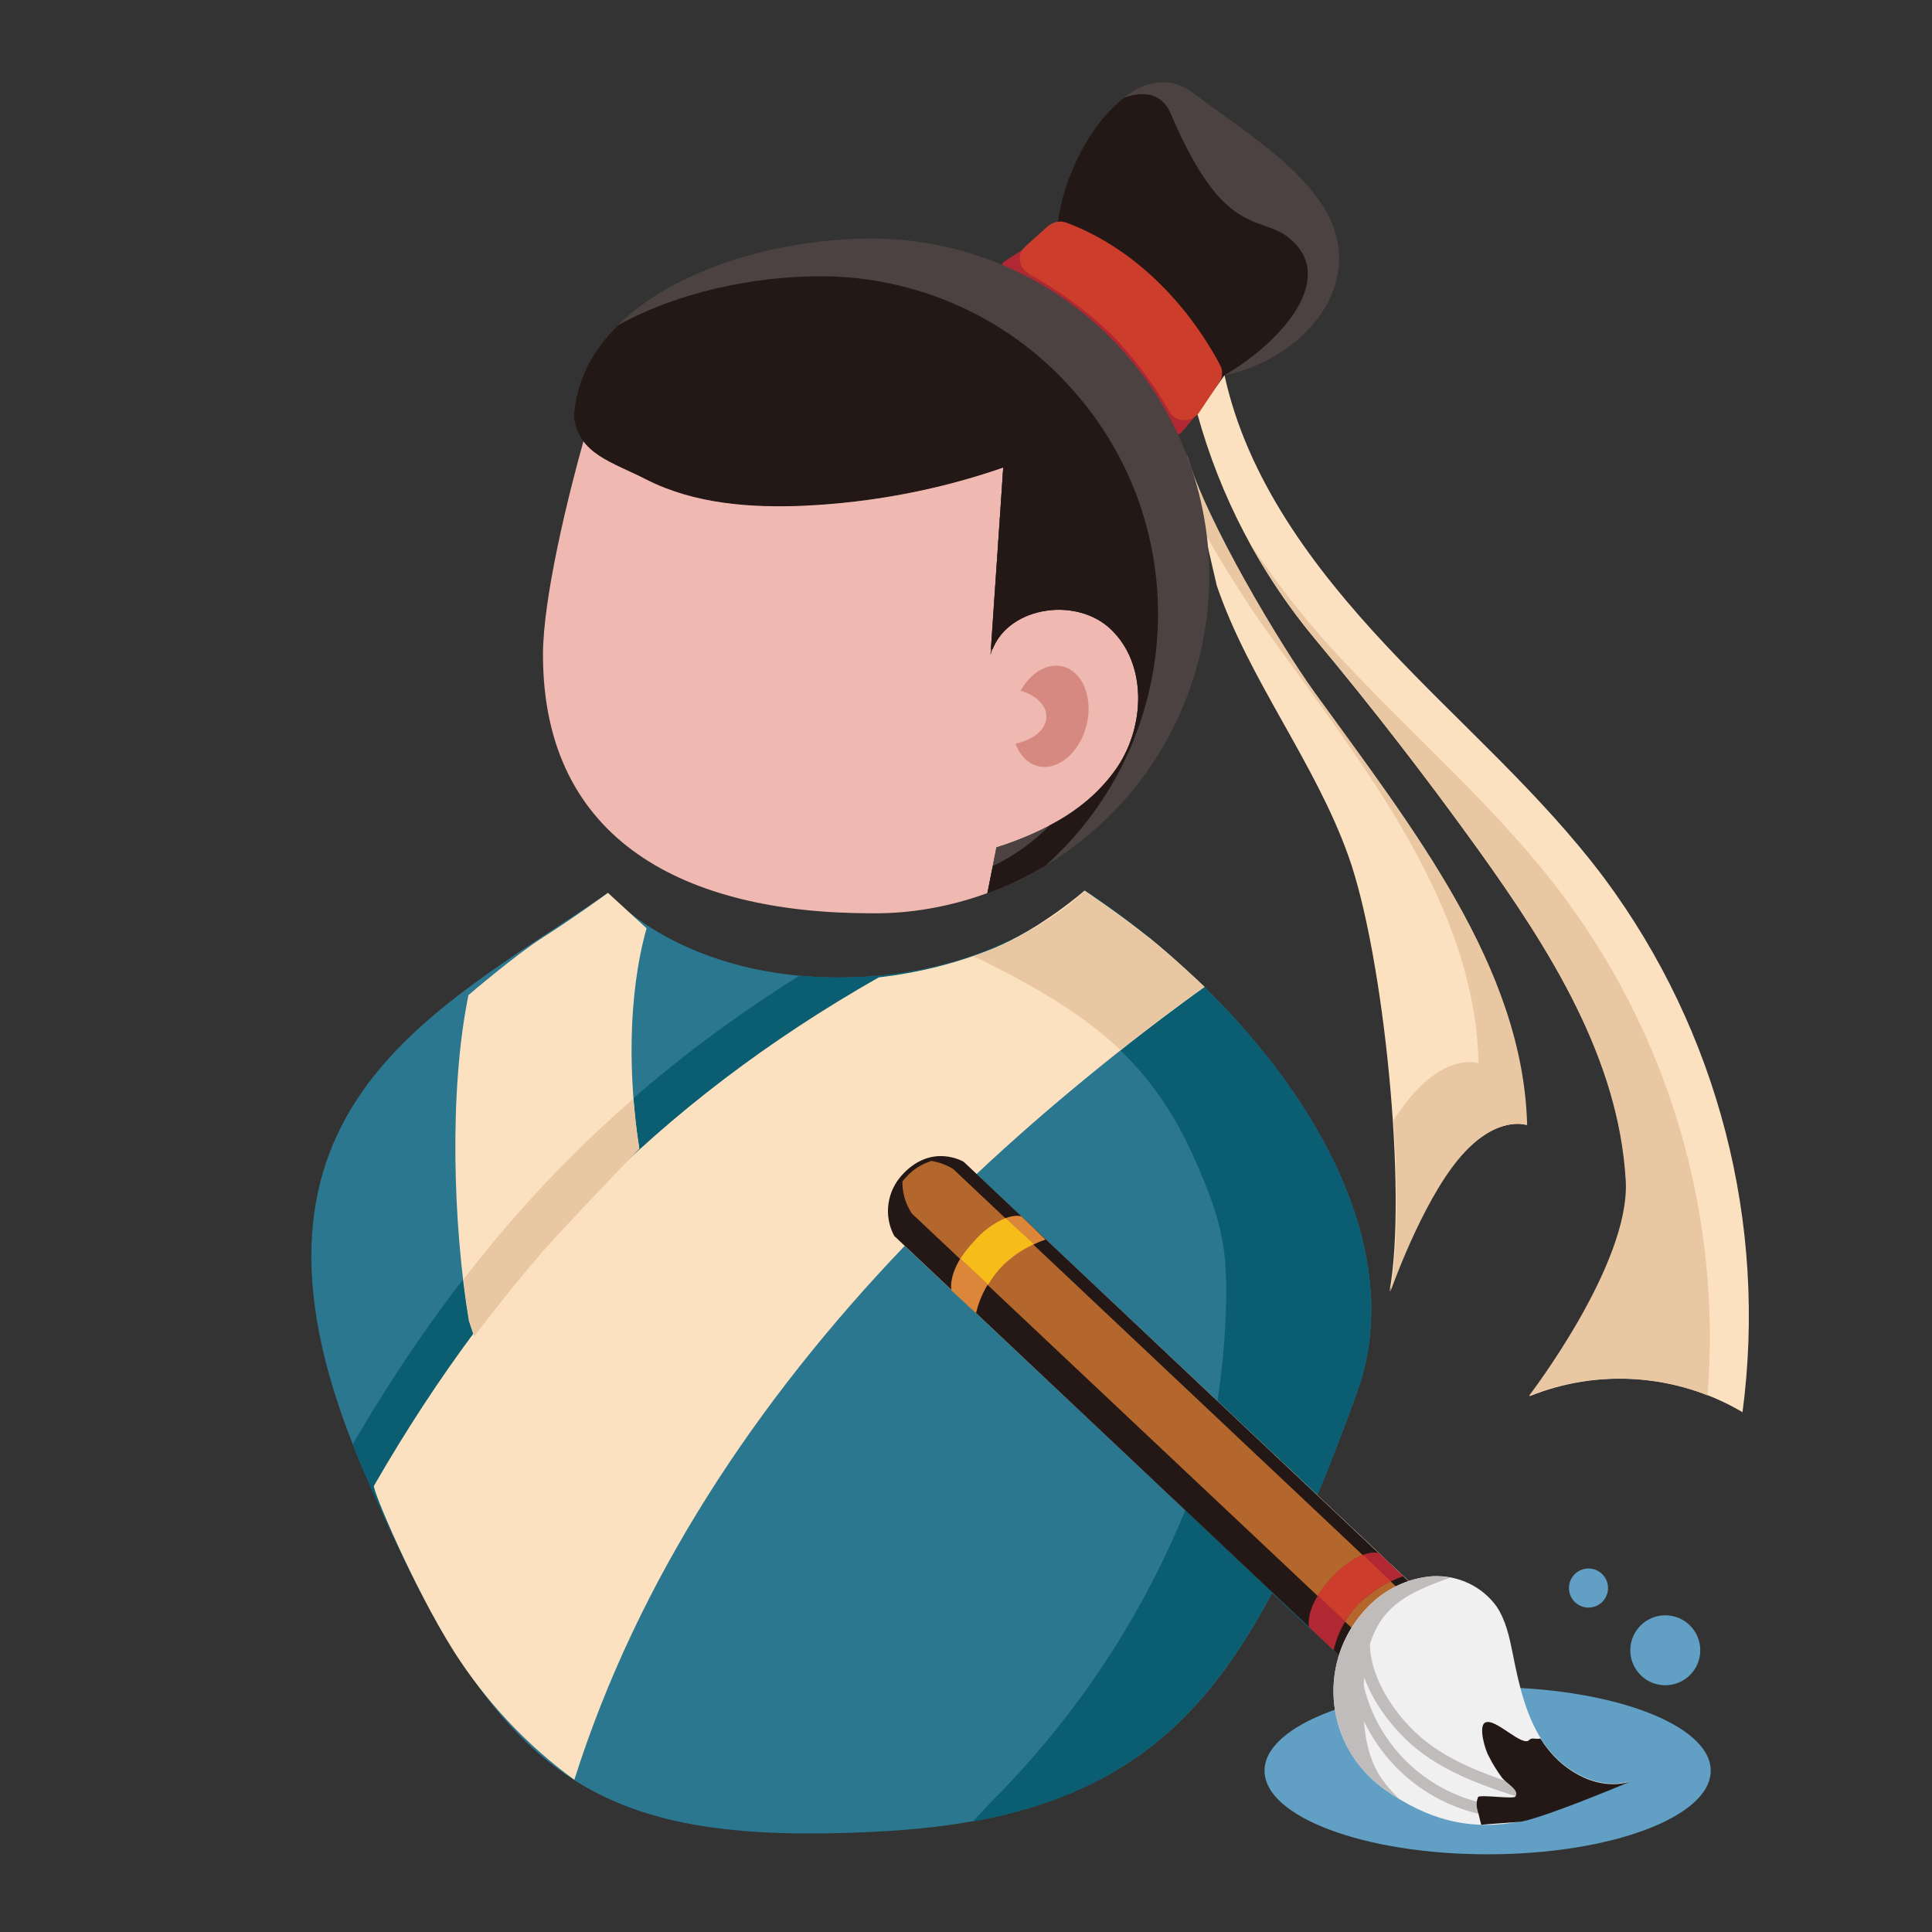 <?xml version="1.0" encoding="utf-8"?>
<!-- Generator: Adobe Illustrator 22.1.0, SVG Export Plug-In . SVG Version: 6.00 Build 0)  -->
<svg version="1.1" id="图层_1" xmlns="http://www.w3.org/2000/svg" xmlns:xlink="http://www.w3.org/1999/xlink" x="0px" y="0px"
	 viewBox="0 0 425.2 425.2" style="enable-background:new 0 0 425.2 425.2;" xml:space="preserve">
<rect x="0" y="0" width="425.2" height="425.2" fill="#333333" stroke="none"/>
<style type="text/css">
	.st0{fill:#61A0C4;}
	.st1{fill:#2B778F;}
	.st2{fill:#0B5E71;}
	.st3{fill:#FCE1C0;}
	.st4{fill:#4C4241;}
	.st5{fill:#231815;}
	.st6{fill:#B12832;}
	.st7{fill:#E9C7A2;}
	.st8{fill:#CD3D2B;}
	.st9{fill:#EFB8B0;}
	.st10{fill:#B4672C;}
	.st11{fill:#DB8638;}
	.st12{fill:#F0F0F0;}
	.st13{fill:#D58981;}
	.st14{fill:#F5BC1A;}
	.st15{fill:#C0BCBC;}
</style>
<title>用户组_彩</title>
<g id="图层_1_1_">
	<ellipse class="st0" cx="327.4" cy="389.7" rx="49.1" ry="18.4"/>
	<path class="st1" d="M289.9,329.1c2.9-6.9,5.7-14.3,8.6-22.2c14.7-39.7-22.5-86.6-59.8-110.9c0,0-17.6,18.3-51.6,19.1
		c-37,0.9-53.3-18.6-53.3-18.6C95.2,223.1,45.6,244.7,80.2,324c29.2,67,48.9,82.4,113.1,79.1c47-2.4,69.1-19.3,86.7-52.6l15,14.1
		c0.9-3.8,2.8-7.3,5.5-10.2c2.8-2.7,6.1-4.8,9.8-6.1L289.9,329.1z"/>
	<path class="st2" d="M238.7,196c0,0-17.6,18.3-51.6,19.1c-3.7,0.1-7.4,0-11.1-0.4c-42.1,26.3-72.9,59.4-98.4,103.2
		c0.8,2,1.6,4,2.5,6.1c7.9,18.2,15.2,32.6,22.8,43.9c5.2,6.1,11.2,11.6,17.7,16.4c14-44.2,40.1-83.4,72.7-117.5l15.9-15.8
		c15.5-14.4,31.8-27.9,48.9-40.3C252,205.4,245.6,200.4,238.7,196z"/>
	<path class="st2" d="M289.9,329.1c2.9-6.9,5.7-14.3,8.6-22.2c14.7-39.7-22.5-86.6-59.8-110.9c0,0-8.4,8.7-24.7,14.4l1.9,0.9
		c22.2,11.3,36.6,20.6,46.8,43.3c3,6.7,5.8,13.6,6.7,20.9c1.5,11-0.7,34.7-4.2,45.2c-9.6,28.6-25.7,54.5-47,75.8l-4.1,4.4
		c33.1-6,51-22.4,65.8-50.3l8.6,8.1l14.4-17.2L289.9,329.1z"/>
	<path class="st3" d="M214.9,258.4c15.8-14.8,32.6-28.5,50.2-41.2c0,0-6.1-5.9-12.3-10.9S238.7,196,238.7,196s-9.6,8.4-20,12.7
		c-8.1,3.3-16.6,5.4-25.3,6.4c-48.7,27.7-83.1,63.3-111.1,111.9c-0.4,0.8,8.7,22.3,17.5,36.3c7,11,16,20.7,26.6,28.4
		c14-44.2,40.1-83.4,72.7-117.5l96,90.4c0.9-3.8,2.8-7.3,5.5-10.2c2.8-2.7,6.1-4.8,9.8-6.1L214.9,258.4z"/>
	<path class="st4" d="M294.1,52c-3.3-13-20.1-22.8-31.3-31.4c-12.9-9.9-27.9,11.7-29.9,28.6l-12.1,9c8.4,3.8,16.1,9,22.9,15.4
		c6.4,6.4,11.6,13.9,15.6,22l9.6-12.9l0,0C284,79.9,297.8,66.8,294.1,52z"/>
	<path class="st5" d="M285.3,53.9c-7.1-8-14.9,1-27.6-28.8c-1.9-4.5-5.8-5.2-10.3-3.6C240,27.1,234,39,232.8,49.2l-12.1,9
		c8.4,3.8,16.1,9,22.9,15.4c4.7,4.7,8.8,9.9,12.2,15.6l1.6-2.1l0,0c4-0.9,7.9-2.3,11.5-4.3l0,0l0,0h0.2
		C281.5,75.7,293.1,62.6,285.3,53.9z"/>
	<path class="st6" d="M268.4,85.2c0,0,0-0.1,0-0.1l-5.5,6.4c-0.9,1.1-2.6,1.2-3.7,0.3c-0.2-0.2-0.4-0.4-0.6-0.7
		c-3.9-6.8-8.7-13-14.4-18.5c-5.4-4.9-11.3-9-17.8-12.3c-1.7-0.9-2.3-3-1.4-4.7c0.3-0.5,0.7-1,1.3-1.3l7.3-4.8l-0.1-0.1l-12.5,8.2
		c-0.5,0.3-0.6,0.9-0.3,1.4c0.1,0.2,0.3,0.3,0.5,0.4c3.9,1.8,13.9,6.9,21.7,14.6c6.2,6.2,11.4,13.2,15.4,21c0.2,0.5,0.8,0.7,1.3,0.5
		c0.2-0.1,0.3-0.2,0.4-0.3L268.4,85.2z"/>
	<path class="st3" d="M269.5,82.6c5,22.9,19.6,42.4,35.6,59.5s33.9,32.4,48,51.2c25,33.7,35.9,75.8,30.4,117.5
		c-14.2-8.4-31.6-9.7-46.9-3.5c0,0,22.3-29,21.3-47.3c-1.5-26.9-16.7-50.9-32.4-72.8c-11.5-16-23.5-31.5-36.1-46.6
		c-12.1-14.5-20.9-31.4-25.9-49.6L269.5,82.6z"/>
	<path class="st7" d="M296.7,146.6c-8-8.3-15.2-17.4-21.6-27c4.1,7.4,8.8,14.4,14.2,20.9c12.6,15.1,24.6,30.6,36.1,46.6
		c15.7,21.9,30.9,45.9,32.4,72.8c1,18.3-21.3,47.3-21.3,47.3c12.6-5,26.7-5.1,39.3-0.1c3.1-39-8-77.8-31.3-109.3
		C330.6,179,312.7,163.6,296.7,146.6z"/>
	<path class="st8" d="M234.7,49c14.7,5.5,26.5,17.6,33.8,31.3c0.7,1.2,0.6,2.8-0.2,3.9l-4.4,6.6c-1.2,1.7-3.5,2.2-5.3,1.1
		c-0.5-0.3-0.9-0.8-1.2-1.3c-3.6-6.3-8-12.2-13.1-17.3c-5.4-5.1-11.4-9.5-17.9-13c-1.8-1-2.5-3.3-1.5-5.1c0.2-0.4,0.5-0.7,0.8-1
		l5-4.5C231.9,48.8,233.4,48.5,234.7,49z"/>
	<path class="st3" d="M305.8,284.3c4-22-1.3-74.2-9-95.8c-7.3-20.6-22-39-29-59.6l-6.7-28.9c4.2,14.7,20.8,42.1,28,52.2
		c21.6,30,46.1,60.6,46.8,95.4c0,0-6.8-2.4-15.1,7.6S305.8,284.3,305.8,284.3z"/>
	<path class="st7" d="M289.2,152.2c-7.2-10-23.8-37.5-28-52.2l4.1,17.6c5,8.7,10.1,16.6,13.3,21c21.6,30,46.1,60.6,46.8,95.4
		c0,0-6.8-2.4-15.1,7.6c-1.3,1.6-2.5,3.2-3.6,4.9c1,14.9,0.9,28.8-0.7,37.8c0,0,6.7-19.2,15-29.2s15.1-7.5,15.1-7.5
		C335.2,212.8,310.8,182.1,289.2,152.2z"/>
	<path class="st3" d="M104.3,294c0,0,9.6-12.8,17.6-21.5s18.8-19.7,18.8-19.7c-2.4-15.4-2.6-33.5,1.6-48.5l-8.5-7.8
		c0,0-7.5,5.5-14.3,9.8c-6,3.8-16.4,12.7-16.4,12.7c-4.3,21-3.4,50.6,0.1,71.7L104.3,294z"/>
	<path class="st9" d="M142.4,105.5c10.5,5.3,22.8,6.2,34.5,5.7c15-0.7,29.8-3.5,43.9-8.4c-0.9,13.8-1.9,27.5-2.8,41.3
		c2.8-10.5,18.7-13.2,26.6-5.5s7.4,21,1.4,30.1s-16.3,14.5-26.7,17.8l-2,10.1l-0.4,0.1c-8.1,2.9-16.6,4.4-25.1,4.3
		c-41,0-72.3-15.9-72.3-56.9c0-12.6,5.6-35.3,9.1-47.7C132.9,100,137.6,103.1,142.4,105.5z"/>
	<path class="st4" d="M200.3,200.7l-1.3,0.1L200.3,200.7z"/>
	<path class="st4" d="M196.5,201c-0.4,0-0.8,0.1-1.2,0.1C195.8,201.1,196.1,201,196.5,201z"/>
	<path class="st4" d="M203.8,200.2l-1.4,0.2L203.8,200.2z"/>
	<path class="st4" d="M210.6,198.8l-1.1,0.3L210.6,198.8z"/>
	<path class="st4" d="M191.8,52.5c-28.3,0-63.6,13-65.5,39.1c1.1,8.3,8.3,9.9,16.1,13.9c10.5,5.3,22.8,6.2,34.5,5.7
		c15-0.7,29.8-3.5,43.9-8.4c-0.9,13.8-1.9,27.5-2.8,41.3c2.8-10.5,18.7-13.2,26.6-5.5s7.4,21,1.4,30.1s-16.3,14.5-26.7,17.8l-2,10.1
		c38.6-14.1,58.4-56.8,44.3-95.3C250.9,72,223,52.5,191.8,52.5z"/>
	<path class="st4" d="M213.9,197.8h-0.2H213.9z"/>
	<path class="st4" d="M207.3,199.6l-1.3,0.3L207.3,199.6z"/>
	<path class="st5" d="M180.6,60.8c-14.9,0-31.7,3.6-44.6,10.8c-5.6,5.5-9.2,12.2-9.7,20.1c1.1,8.3,8.3,9.9,16.1,13.9
		c10.5,5.3,22.8,6.2,34.5,5.7c15-0.7,29.8-3.5,43.9-8.4l-2.7,40l0.4-0.1c3.8-9.4,18.6-11.5,26.1-4.2c7.8,7.6,7.4,21,1.4,30.1
		c-3.8,5.5-8.9,9.9-14.9,12.9c-3.7,3.7-7.9,6.8-12.6,9l-1.2,6c4.5-1.6,8.7-3.7,12.8-6.1c30.6-27.4,33.2-74.4,5.8-104.9
		C221.9,69.8,201.7,60.8,180.6,60.8z"/>
	<path class="st5" d="M310.3,348.3c-3.7,1.3-7,3.4-9.8,6.1c-2.7,2.8-4.6,6.4-5.5,10.2L196.8,272c-2.4-4.5-1.6-9.9,1.9-13.6
		c6.5-6.9,13.4-2.7,13.4-2.7L310.3,348.3z"/>
	<path class="st10" d="M209.8,257.3c-1.4-0.9-3.1-1.5-4.8-1.8c-2.2,0.7-4.1,1.9-5.6,3.6c-0.3,0.3-0.6,0.6-0.8,1c0,2.5,0.7,4.9,2.1,7
		l96.9,91.3c0.8-1.4,1.8-2.7,2.9-3.9c2-2.1,4.4-3.8,7.1-5L209.8,257.3z"/>
	<path class="st11" d="M230.1,272.8c-3.7,1.3-7,3.4-9.8,6.1c-2.7,2.8-4.6,6.3-5.5,10.1l-5.4-5c0,0-1.1-4.4,4.9-10.8
		c6.5-6.9,10.5-5.5,10.5-5.5L230.1,272.8z"/>
	<path class="st6" d="M308.8,346.9c-3.7,1.3-7,3.4-9.8,6.1c-2.7,2.8-4.6,6.3-5.5,10.2l-5.4-5.1c0,0-1.1-4.4,4.9-10.8
		c6.5-6.9,10.5-5.5,10.5-5.5L308.8,346.9z"/>
	<path class="st12" d="M358.8,392c-6.9,2.1-14.5-2-18.7-7.9s-5.8-13.2-7.2-20.3c-0.7-3.5-1.5-7.2-3.5-10.2c-3.2-4.5-8.6-7-14.1-6.7
		c-5.5,0.4-10.6,2.9-14.4,6.9c-10.1,10.5-9.9,27.1,0.6,37.3c1,1,2.1,1.9,3.2,2.7c9.5,6.7,18.8,9.3,30.2,7
		C341.1,399.5,358.8,392,358.8,392z"/>
	
		<ellipse transform="matrix(0.242 -0.97 0.97 0.242 22.222 343.84)" class="st13" cx="231.3" cy="157.7" rx="11.3" ry="8.2"/>
	<ellipse class="st9" cx="220.8" cy="157.7" rx="9.5" ry="6.2"/>
	<path class="st14" d="M221.3,268.1c-2.7,1.2-5.1,2.9-6.9,5.1c-1.1,1.2-2.1,2.4-3,3.8l6.1,5.7c0.8-1.4,1.8-2.7,2.9-3.9
		c2-2.1,4.4-3.8,7.1-5L221.3,268.1z"/>
	<path class="st8" d="M296,356.8c0.9-1.4,1.9-2.7,3-3.8c2-2.1,4.4-3.8,7.1-5l-6.1-5.8c-2.7,1.2-5.1,2.9-7,5.1
		c-1.1,1.2-2.1,2.4-3,3.8L296,356.8z"/>
	<path class="st15" d="M300.3,368.4c1.2-14.1,8.5-17.5,18.9-21.2c-1.3-0.2-2.6-0.3-3.9-0.3c-5.5,0.4-10.6,2.9-14.4,6.9
		c-10.1,10.5-9.9,27.1,0.6,37.3c1,1,2.1,1.9,3.2,2.7c1.1,0.7,2.1,1.4,3.2,2.1C303.9,391.7,298.8,387.1,300.3,368.4z"/>
	<path class="st15" d="M296.7,365.7c1.3,16.4,13.1,30,29.2,33.6c1.6,0.4,2.2-2,0.7-2.4c-15-3.3-26.1-15.9-27.3-31.2
		C299,364.1,296.5,364.1,296.7,365.7L296.7,365.7z"/>
	<path class="st15" d="M299.9,355.9c-3.6,9.2,2.5,20,9,26.4c7.1,7.2,17,10.6,26.5,13.6c1.5,0.5,2.2-1.9,0.7-2.4
		c-8.1-2.6-16.5-5.4-23.1-10.9c-6.9-5.8-14.1-16.9-10.6-26.1C302.9,355,300.5,354.4,299.9,355.9L299.9,355.9z"/>
	<path class="st5" d="M334.9,400.9c6.2-1.3,23.9-8.8,23.9-8.8c-6.9,2.1-14.5-2-18.7-7.9c-0.4-0.5-0.7-1.1-1.1-1.6
		c-0.8,0.3-1.8-0.3-2.4,0.3c-1.5,1.8-7.5-4.9-9.7-3.8c-1.6,0.7-0.1,6,0.8,7.5c0.8,1.6,1.8,3.2,2.9,4.7c1.1,1.3,3.9,2.7,2.9,4.1
		c-0.4,0.6-7.8-0.5-8.2,0.1c-0.4,1-0.4,2-0.1,3c0.3,1,0.5,2.1,0.8,3.1C326.7,401.5,334.3,401,334.9,400.9z"/>
	<path class="st7" d="M140.7,252.8c-0.6-3.6-1-7.3-1.3-11c-13.8,12-26.3,25.3-37.4,39.8c0.4,3.2,0.8,6.3,1.3,9.2l1.1,3.3
		c0,0,9.6-12.8,17.6-21.5S140.7,252.8,140.7,252.8z"/>
	<path class="st7" d="M215.9,211.2c12.5,6.3,22.5,12.1,30.7,19.9c6.1-4.9,12.3-9.6,18.5-13.9l-0.2-0.2c-1.1-1-6.4-6.1-11.8-10.5
		l-0.4-0.3l-0.2-0.1l-1.3-1c-5.8-4.6-12.4-8.9-12.5-9l0,0c0,0-4.8,4.9-14.1,9.8c-1.9,1.1-3.9,2.1-6,2.9c-1.5,0.6-3.1,1.2-4.6,1.7
		L215.9,211.2z"/>
	<circle class="st0" cx="366.5" cy="363.2" r="7.7"/>
	<circle class="st0" cx="349.6" cy="349.5" r="4.3"/>
</g>
</svg>

